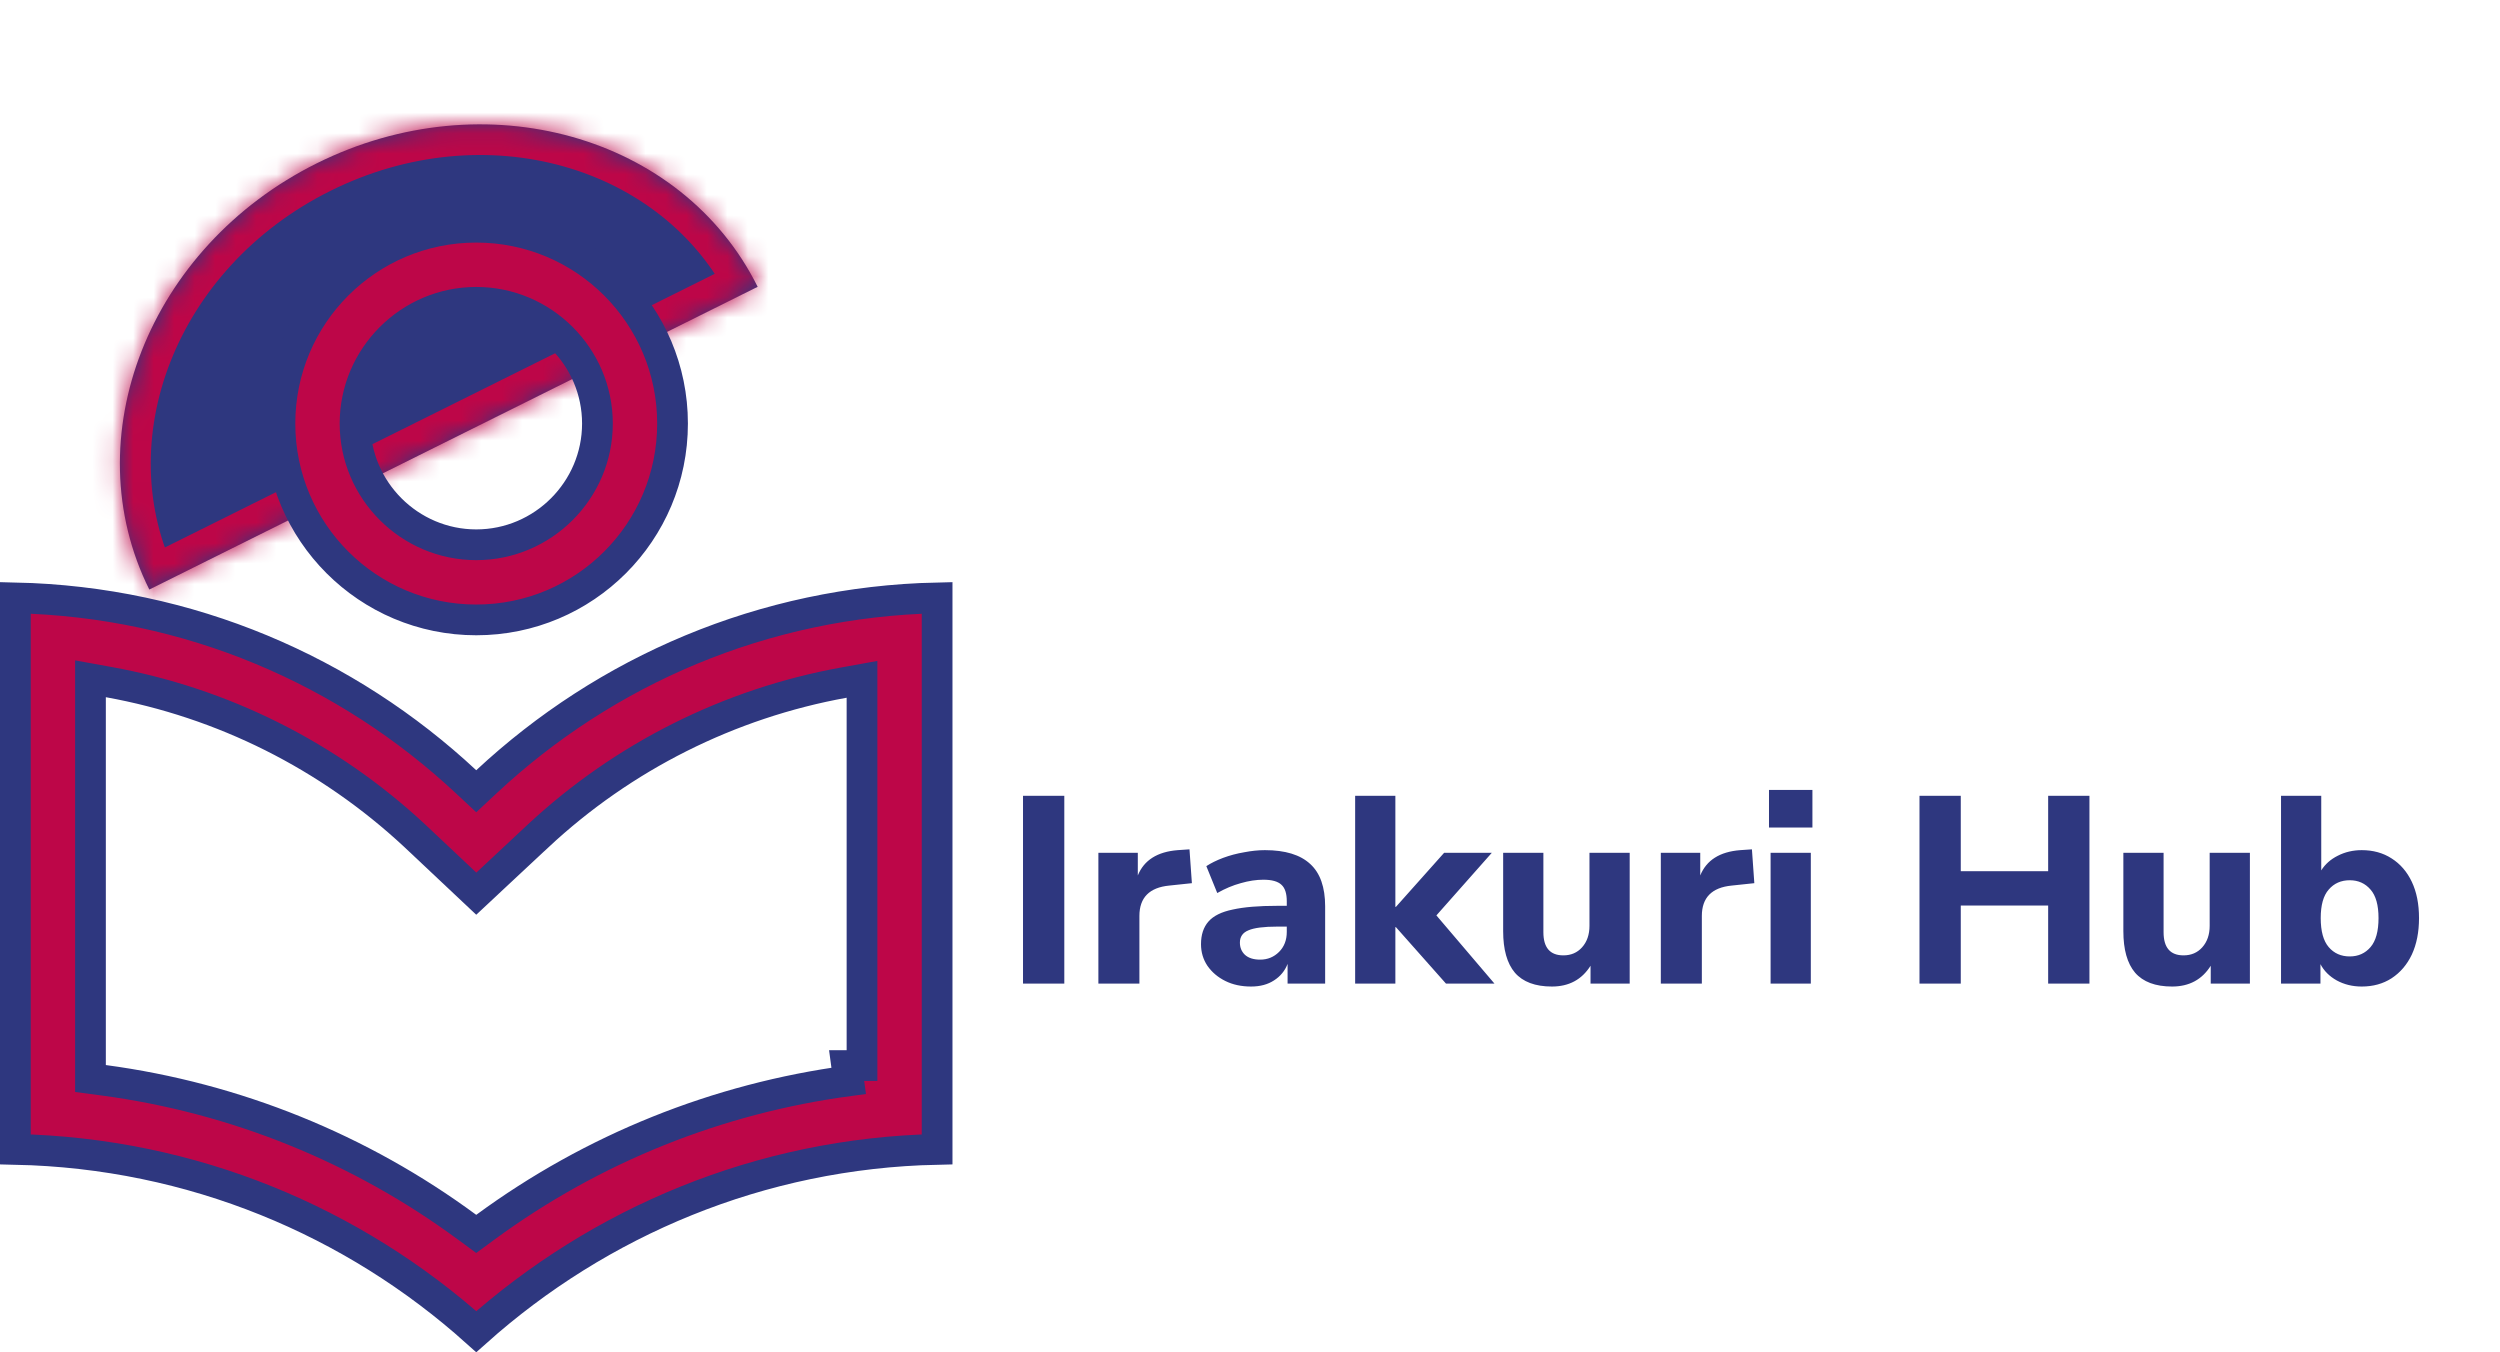 <svg width="122" height="66" viewBox="0 0 122 66" fill="none" xmlns="http://www.w3.org/2000/svg">
<path d="M49.923 48V38.835H51.938V48H49.923ZM53.601 48V41.617H55.525V42.722C55.828 41.977 56.478 41.565 57.475 41.487L58.047 41.448L58.164 43.099L57.059 43.216C56.088 43.311 55.603 43.805 55.603 44.698V48H53.601ZM61.053 48.143C60.576 48.143 60.156 48.052 59.792 47.87C59.428 47.688 59.137 47.441 58.921 47.129C58.713 46.817 58.609 46.466 58.609 46.076C58.609 45.617 58.73 45.248 58.973 44.971C59.215 44.694 59.61 44.498 60.156 44.386C60.702 44.264 61.425 44.204 62.327 44.204H62.795V43.983C62.795 43.602 62.708 43.333 62.535 43.177C62.361 43.012 62.067 42.93 61.651 42.93C61.304 42.93 60.936 42.986 60.546 43.099C60.164 43.203 59.783 43.363 59.402 43.58L58.869 42.267C59.094 42.12 59.367 41.985 59.688 41.864C60.017 41.742 60.359 41.651 60.715 41.591C61.07 41.522 61.408 41.487 61.729 41.487C62.717 41.487 63.453 41.712 63.939 42.163C64.424 42.605 64.667 43.294 64.667 44.23V48H62.834V47.038C62.704 47.376 62.483 47.645 62.171 47.844C61.867 48.043 61.495 48.143 61.053 48.143ZM61.495 46.83C61.859 46.83 62.166 46.704 62.418 46.453C62.669 46.202 62.795 45.877 62.795 45.478V45.218H62.34C61.672 45.218 61.2 45.279 60.923 45.4C60.645 45.513 60.507 45.712 60.507 45.998C60.507 46.24 60.589 46.44 60.754 46.596C60.927 46.752 61.174 46.83 61.495 46.83ZM66.131 48V38.835H68.094V44.256H68.12L70.473 41.617H72.8L70.096 44.672L72.93 48H70.564L68.12 45.244H68.094V48H66.131ZM75.733 48.143C74.918 48.143 74.316 47.917 73.926 47.467C73.545 47.016 73.354 46.34 73.354 45.439V41.617H75.317V45.491C75.317 46.245 75.642 46.622 76.292 46.622C76.665 46.622 76.968 46.492 77.202 46.232C77.445 45.963 77.566 45.612 77.566 45.179V41.617H79.529V48H77.618V47.129C77.193 47.805 76.565 48.143 75.733 48.143ZM81.048 48V41.617H82.972V42.722C83.275 41.977 83.925 41.565 84.922 41.487L85.494 41.448L85.611 43.099L84.506 43.216C83.535 43.311 83.05 43.805 83.05 44.698V48H81.048ZM86.327 40.382V38.549H88.446V40.382H86.327ZM86.405 48V41.617H88.368V48H86.405ZM93.671 48V38.835H95.686V42.514H99.95V38.835H101.965V48H99.95V44.191H95.686V48H93.671ZM105.999 48.143C105.184 48.143 104.582 47.917 104.192 47.467C103.81 47.016 103.62 46.34 103.62 45.439V41.617H105.583V45.491C105.583 46.245 105.908 46.622 106.558 46.622C106.93 46.622 107.234 46.492 107.468 46.232C107.71 45.963 107.832 45.612 107.832 45.179V41.617H109.795V48H107.884V47.129C107.459 47.805 106.831 48.143 105.999 48.143ZM115.253 48.143C114.802 48.143 114.395 48.043 114.031 47.844C113.675 47.645 113.411 47.38 113.238 47.051V48H111.314V38.835H113.277V42.475C113.467 42.172 113.736 41.933 114.083 41.76C114.438 41.578 114.828 41.487 115.253 41.487C115.807 41.487 116.293 41.621 116.709 41.89C117.133 42.158 117.463 42.54 117.697 43.034C117.931 43.528 118.048 44.117 118.048 44.802C118.048 45.486 117.931 46.08 117.697 46.583C117.463 47.077 117.133 47.462 116.709 47.74C116.293 48.008 115.807 48.143 115.253 48.143ZM114.668 46.674C115.084 46.674 115.422 46.522 115.682 46.219C115.942 45.916 116.072 45.443 116.072 44.802C116.072 44.169 115.942 43.706 115.682 43.411C115.422 43.108 115.084 42.956 114.668 42.956C114.243 42.956 113.901 43.108 113.641 43.411C113.381 43.706 113.251 44.169 113.251 44.802C113.251 45.443 113.381 45.916 113.641 46.219C113.901 46.522 114.243 46.674 114.668 46.674Z" fill="#2E377F"/>
<mask id="path-2-inside-1" fill="white">
<path fill-rule="evenodd" clip-rule="evenodd" d="M36.974 13.996C36.974 13.996 36.974 13.996 36.974 13.996C33.288 6.589 23.654 3.891 15.456 7.971C7.258 12.051 3.6 21.363 7.286 28.77C7.286 28.77 7.286 28.77 7.286 28.77L36.974 13.996Z"/>
</mask>
<path fill-rule="evenodd" clip-rule="evenodd" d="M36.974 13.996C36.974 13.996 36.974 13.996 36.974 13.996C33.288 6.589 23.654 3.891 15.456 7.971C7.258 12.051 3.6 21.363 7.286 28.77C7.286 28.77 7.286 28.77 7.286 28.77L36.974 13.996Z" fill="#2E377F"/>
<path d="M36.974 13.996L37.643 15.339L38.986 14.671L38.317 13.328L36.974 13.996ZM7.286 28.77L5.943 29.438L6.612 30.781L7.955 30.113L7.286 28.77ZM35.632 14.664C35.632 14.664 35.632 14.664 35.632 14.664C35.632 14.664 35.632 14.664 35.632 14.664C35.632 14.664 35.632 14.664 35.632 14.664C35.632 14.664 35.632 14.664 35.632 14.664C35.632 14.664 35.632 14.664 35.632 14.664C35.632 14.664 35.632 14.664 35.632 14.664C35.632 14.664 35.632 14.664 35.632 14.664C35.632 14.664 35.632 14.664 35.632 14.664C35.632 14.664 35.632 14.664 35.632 14.664C35.632 14.664 35.632 14.664 35.632 14.664C35.632 14.664 35.632 14.664 35.632 14.664C35.632 14.664 35.632 14.664 35.632 14.664C35.632 14.664 35.632 14.664 35.632 14.664C35.632 14.664 35.632 14.664 35.632 14.664C35.632 14.664 35.632 14.664 35.632 14.664C35.632 14.664 35.632 14.664 35.632 14.664C35.632 14.664 35.632 14.664 35.632 14.664C35.632 14.664 35.632 14.664 35.632 14.664C35.632 14.664 35.632 14.664 35.632 14.664C35.632 14.664 35.632 14.664 35.632 14.664C35.632 14.664 35.632 14.664 35.632 14.664C35.632 14.664 35.632 14.664 35.632 14.664C35.632 14.664 35.632 14.664 35.632 14.664C35.632 14.664 35.632 14.664 35.632 14.664C35.632 14.664 35.632 14.664 35.632 14.664C35.632 14.664 35.632 14.664 35.632 14.664C35.632 14.664 35.632 14.664 35.632 14.664C35.632 14.664 35.632 14.664 35.632 14.664C35.632 14.664 35.632 14.664 35.632 14.664C35.632 14.664 35.632 14.664 35.632 14.664C35.632 14.664 35.632 14.664 35.632 14.664C35.632 14.664 35.632 14.664 35.632 14.664C35.632 14.664 35.632 14.664 35.632 14.664C35.632 14.664 35.632 14.664 35.632 14.664C35.632 14.664 35.632 14.664 35.632 14.664C35.632 14.664 35.632 14.664 35.632 14.664C35.632 14.664 35.632 14.664 35.632 14.664C35.632 14.664 35.632 14.664 35.632 14.664C35.632 14.664 35.632 14.664 35.632 14.664C35.632 14.664 35.632 14.664 35.632 14.664C35.632 14.664 35.632 14.664 35.632 14.664C35.632 14.664 35.632 14.664 35.632 14.664C35.632 14.664 35.632 14.664 35.632 14.664C35.632 14.664 35.632 14.664 35.632 14.664C35.632 14.664 35.632 14.664 35.632 14.664C35.632 14.664 35.632 14.664 35.632 14.664C35.632 14.664 35.632 14.664 35.632 14.664C35.632 14.664 35.632 14.664 35.632 14.664C35.632 14.664 35.632 14.664 35.632 14.664C35.632 14.664 35.632 14.664 35.632 14.664C35.632 14.664 35.632 14.664 35.632 14.664C35.632 14.664 35.632 14.664 35.632 14.664C35.632 14.664 35.632 14.664 35.632 14.664C35.632 14.664 35.632 14.664 35.632 14.664C35.632 14.664 35.632 14.664 35.632 14.664C35.632 14.664 35.632 14.664 35.632 14.664C35.632 14.664 35.632 14.664 35.632 14.664C35.632 14.664 35.632 14.664 35.632 14.664C35.632 14.664 35.632 14.664 35.632 14.664C35.632 14.664 35.632 14.664 35.632 14.664C35.632 14.664 35.632 14.664 35.632 14.664C35.632 14.664 35.632 14.664 35.632 14.664C35.632 14.664 35.632 14.664 35.632 14.664C35.632 14.664 35.632 14.664 35.632 14.664C35.632 14.664 35.632 14.664 35.632 14.664C35.632 14.664 35.632 14.664 35.632 14.664C35.632 14.664 35.632 14.664 35.632 14.664C35.632 14.664 35.632 14.664 35.632 14.664C35.632 14.664 35.632 14.664 35.632 14.664C35.632 14.664 35.632 14.664 35.632 14.664C35.632 14.664 35.632 14.664 35.632 14.664C35.632 14.664 35.632 14.664 35.632 14.664C35.632 14.664 35.632 14.664 35.632 14.664C35.632 14.664 35.632 14.664 35.632 14.664C35.632 14.664 35.632 14.664 35.632 14.664C35.632 14.664 35.632 14.664 35.632 14.664C35.632 14.664 35.632 14.664 35.632 14.664C35.632 14.664 35.632 14.664 35.632 14.664C35.632 14.664 35.632 14.664 35.632 14.664C35.632 14.664 35.632 14.664 35.632 14.664C35.632 14.664 35.632 14.664 35.632 14.664C35.632 14.664 35.632 14.664 35.632 14.664C35.632 14.664 35.632 14.664 35.632 14.664C35.632 14.664 35.632 14.664 35.632 14.664C35.632 14.664 35.632 14.664 35.632 14.664C35.632 14.664 35.632 14.664 35.632 14.664C35.632 14.664 35.632 14.664 35.632 14.664C35.632 14.664 35.632 14.664 35.632 14.664C35.632 14.664 35.632 14.664 35.632 14.664C35.632 14.664 35.632 14.664 35.632 14.664C35.632 14.664 35.632 14.664 35.632 14.664C35.632 14.664 35.632 14.664 35.632 14.664C35.632 14.664 35.632 14.664 35.632 14.664C35.632 14.664 35.632 14.664 35.632 14.664C35.632 14.664 35.632 14.664 35.632 14.664C35.632 14.664 35.632 14.664 35.632 14.664C35.632 14.664 35.632 14.664 35.632 14.664C35.632 14.664 35.632 14.664 35.632 14.664C35.632 14.664 35.632 14.664 35.632 14.664C35.632 14.664 35.632 14.664 35.632 14.664C35.632 14.664 35.632 14.664 35.632 14.664C35.632 14.664 35.632 14.664 35.632 14.664C35.632 14.664 35.632 14.664 35.632 14.664C35.632 14.664 35.632 14.664 35.632 14.664C35.632 14.664 35.632 14.664 35.632 14.664C35.632 14.664 35.632 14.664 35.632 14.664C35.632 14.664 35.632 14.664 35.632 14.664C35.632 14.664 35.632 14.664 35.632 14.664C35.632 14.664 35.632 14.664 35.632 14.664C35.632 14.664 35.632 14.664 35.632 14.664C35.632 14.664 35.632 14.664 35.632 14.664C35.632 14.664 35.632 14.664 35.632 14.664C35.632 14.664 35.632 14.664 35.632 14.664C35.632 14.664 35.632 14.664 35.632 14.664C35.632 14.664 35.632 14.664 35.632 14.664C35.632 14.664 35.632 14.664 35.632 14.664C35.632 14.664 35.632 14.664 35.632 14.664C35.632 14.664 35.632 14.664 35.632 14.664C35.632 14.664 35.632 14.664 35.632 14.664C35.632 14.664 35.632 14.664 35.632 14.664C35.632 14.664 35.632 14.664 35.632 14.664C35.632 14.664 35.632 14.664 35.632 14.664C35.632 14.664 35.632 14.664 35.632 14.664C35.632 14.664 35.632 14.664 35.632 14.664C35.632 14.664 35.632 14.664 35.632 14.664C35.632 14.664 35.632 14.664 35.632 14.664C35.632 14.664 35.632 14.664 35.632 14.664C35.632 14.664 35.632 14.664 35.632 14.664C35.632 14.664 35.632 14.664 35.632 14.664C35.632 14.664 35.632 14.664 35.632 14.664C35.632 14.664 35.632 14.664 35.632 14.664C35.632 14.664 35.632 14.664 35.632 14.664C35.632 14.664 35.632 14.664 35.632 14.664C35.632 14.664 35.632 14.664 35.632 14.664C35.632 14.664 35.632 14.664 35.632 14.664C35.632 14.664 35.632 14.664 35.632 14.664C35.632 14.664 35.632 14.664 35.632 14.664C35.632 14.664 35.632 14.664 35.632 14.664C35.632 14.664 35.632 14.664 35.632 14.664C35.632 14.664 35.632 14.664 35.632 14.664C35.632 14.664 35.632 14.664 35.632 14.664C35.632 14.664 35.632 14.664 35.632 14.664C35.632 14.664 35.632 14.664 35.632 14.664C35.632 14.664 35.632 14.664 35.632 14.664C35.632 14.664 35.632 14.664 35.632 14.664C35.632 14.664 35.632 14.664 35.632 14.664C35.632 14.664 35.632 14.664 35.632 14.664C35.632 14.664 35.632 14.664 35.632 14.664C35.632 14.664 35.632 14.664 35.632 14.664C35.632 14.664 35.632 14.664 35.632 14.664C35.632 14.664 35.632 14.664 35.632 14.664C35.632 14.664 35.632 14.664 35.632 14.664C35.632 14.664 35.632 14.664 35.632 14.664C35.632 14.664 35.632 14.664 35.632 14.664C35.632 14.664 35.632 14.664 35.632 14.664C35.632 14.664 35.632 14.664 35.632 14.664C35.632 14.664 35.632 14.664 35.632 14.664C35.632 14.664 35.632 14.664 35.632 14.664C35.632 14.664 35.632 14.664 35.632 14.664C35.632 14.664 35.632 14.664 35.632 14.664C35.632 14.664 35.632 14.664 35.632 14.664C35.632 14.664 35.632 14.664 35.632 14.664C35.632 14.664 35.632 14.664 35.632 14.664C35.632 14.664 35.632 14.664 35.632 14.664C35.632 14.664 35.632 14.664 35.632 14.664C35.632 14.664 35.632 14.664 35.632 14.664C35.632 14.664 35.632 14.664 35.632 14.664C35.632 14.664 35.632 14.664 35.632 14.664C35.632 14.664 35.632 14.664 35.632 14.664C35.632 14.664 35.632 14.664 35.632 14.664C35.632 14.664 35.632 14.664 35.632 14.664C35.632 14.664 35.632 14.664 35.632 14.664C35.632 14.664 35.632 14.664 35.632 14.664C35.632 14.664 35.632 14.664 35.632 14.664C35.632 14.664 35.632 14.664 35.632 14.664C35.632 14.664 35.632 14.664 35.632 14.664C35.632 14.664 35.632 14.664 35.632 14.664C35.632 14.664 35.632 14.664 35.632 14.664C35.632 14.664 35.632 14.664 35.632 14.664C35.632 14.664 35.632 14.664 35.632 14.664C35.632 14.664 35.632 14.664 35.632 14.664C35.632 14.664 35.632 14.664 35.632 14.664C35.632 14.664 35.632 14.664 35.632 14.664C35.632 14.664 35.632 14.664 35.632 14.664C35.632 14.664 35.632 14.664 35.632 14.664C35.632 14.664 35.632 14.664 35.632 14.664C35.632 14.664 35.632 14.664 35.632 14.664C35.632 14.664 35.632 14.664 35.632 14.664C35.632 14.664 35.632 14.664 35.632 14.664C35.632 14.664 35.632 14.664 35.632 14.664C35.632 14.664 35.632 14.664 35.632 14.664C35.632 14.664 35.632 14.664 35.632 14.664C35.632 14.664 35.632 14.664 35.632 14.664C35.632 14.664 35.632 14.664 35.632 14.664C35.632 14.664 35.632 14.664 35.632 14.664C35.632 14.664 35.632 14.664 35.632 14.664C35.632 14.664 35.632 14.664 35.632 14.664C35.632 14.664 35.632 14.664 35.632 14.664C35.632 14.664 35.632 14.664 35.632 14.664C35.632 14.664 35.632 14.664 35.632 14.664C35.632 14.664 35.632 14.664 35.632 14.664C35.632 14.664 35.632 14.664 35.632 14.664C35.632 14.664 35.632 14.664 35.632 14.664C35.632 14.664 35.632 14.664 35.632 14.664C35.632 14.664 35.632 14.664 35.632 14.664C35.632 14.664 35.632 14.664 35.632 14.664C35.632 14.664 35.632 14.664 35.632 14.664C35.632 14.664 35.632 14.664 35.632 14.664C35.632 14.664 35.632 14.664 35.632 14.664C35.632 14.664 35.632 14.664 35.632 14.664C35.632 14.664 35.632 14.664 35.632 14.664C35.632 14.664 35.632 14.664 35.632 14.664C35.632 14.664 35.632 14.664 35.632 14.664C35.632 14.664 35.632 14.664 35.632 14.664C35.632 14.664 35.632 14.664 35.632 14.664C35.632 14.664 35.632 14.664 35.632 14.664C35.632 14.664 35.632 14.664 35.632 14.664C35.632 14.664 35.632 14.664 35.632 14.664C35.632 14.664 35.632 14.664 35.632 14.664C35.632 14.664 35.632 14.664 35.632 14.664C35.632 14.664 35.632 14.664 35.632 14.664C35.632 14.664 35.632 14.664 35.632 14.664C35.632 14.664 35.632 14.664 35.632 14.664C35.632 14.664 35.632 14.664 35.632 14.664C35.632 14.664 35.632 14.664 35.632 14.664C35.632 14.664 35.632 14.664 35.632 14.664C35.632 14.664 35.632 14.664 35.632 14.664C35.632 14.664 35.632 14.664 35.632 14.664C35.632 14.664 35.632 14.664 35.632 14.664C35.632 14.664 35.632 14.664 35.632 14.664C35.632 14.664 35.632 14.664 35.632 14.664C35.632 14.664 35.632 14.664 35.632 14.664C35.632 14.664 35.632 14.664 35.632 14.664C35.632 14.664 35.632 14.664 35.632 14.664C35.632 14.664 35.632 14.664 35.632 14.664C35.632 14.664 35.632 14.664 35.632 14.664C35.632 14.664 35.632 14.664 35.632 14.664C35.632 14.664 35.632 14.664 35.632 14.664C35.632 14.664 35.632 14.664 35.632 14.664C35.632 14.664 35.632 14.664 35.632 14.664C35.632 14.664 35.632 14.664 35.632 14.664C35.632 14.664 35.632 14.664 35.632 14.664C35.632 14.664 35.632 14.664 35.632 14.664C35.632 14.664 35.632 14.664 35.632 14.664C35.632 14.664 35.632 14.664 35.632 14.664C35.632 14.664 35.632 14.664 35.632 14.664C35.632 14.664 35.632 14.664 35.632 14.664C35.632 14.664 35.632 14.664 35.632 14.664C35.632 14.664 35.632 14.664 35.632 14.664C35.632 14.664 35.632 14.664 35.632 14.664C35.632 14.664 35.632 14.664 35.632 14.664C35.632 14.664 35.632 14.664 35.632 14.664C35.632 14.664 35.632 14.664 35.632 14.664C35.632 14.664 35.632 14.664 35.632 14.664C35.632 14.664 35.632 14.664 35.632 14.664C35.632 14.664 35.632 14.664 35.632 14.664C35.632 14.664 35.632 14.664 35.632 14.664C35.632 14.664 35.632 14.664 35.632 14.664C35.632 14.664 35.632 14.664 35.632 14.664C35.632 14.664 35.632 14.664 35.632 14.664C35.632 14.664 35.632 14.664 35.632 14.664C35.632 14.664 35.632 14.664 35.632 14.664C35.632 14.664 35.632 14.664 35.632 14.664C35.632 14.664 35.632 14.664 35.632 14.664C35.632 14.664 35.632 14.664 35.632 14.664C35.632 14.664 35.632 14.664 35.632 14.664C35.632 14.664 35.632 14.664 35.632 14.664C35.632 14.664 35.632 14.664 35.632 14.664C35.632 14.664 35.632 14.664 35.632 14.664C35.632 14.664 35.632 14.664 35.632 14.664C35.632 14.664 35.632 14.664 35.632 14.664C35.632 14.664 35.632 14.664 35.632 14.664C35.632 14.664 35.632 14.664 35.632 14.664C35.632 14.664 35.632 14.664 35.632 14.664C35.632 14.664 35.632 14.664 35.632 14.664C35.632 14.664 35.632 14.664 35.632 14.664C35.632 14.664 35.632 14.664 35.632 14.664C35.632 14.664 35.632 14.664 35.632 14.664C35.632 14.664 35.632 14.664 35.632 14.664C35.632 14.664 35.632 14.664 35.632 14.664C35.632 14.664 35.632 14.664 35.632 14.664C35.632 14.664 35.632 14.664 35.632 14.664C35.632 14.664 35.632 14.664 35.632 14.664C35.632 14.664 35.632 14.664 35.632 14.664C35.632 14.664 35.632 14.664 35.632 14.664C35.632 14.664 35.632 14.664 35.632 14.664C35.632 14.664 35.632 14.664 35.632 14.664C35.632 14.664 35.632 14.664 35.632 14.665C35.632 14.665 35.632 14.665 35.632 14.665C35.632 14.665 35.632 14.665 35.632 14.665C35.632 14.665 35.632 14.665 35.632 14.665C35.632 14.665 35.632 14.665 35.632 14.665C35.632 14.665 35.632 14.665 35.632 14.665C35.632 14.665 35.632 14.665 35.632 14.665C35.632 14.665 35.632 14.665 35.632 14.665C35.632 14.665 35.632 14.665 35.632 14.665C35.632 14.665 35.632 14.665 35.632 14.665C35.632 14.665 35.632 14.665 35.632 14.665C35.632 14.665 35.632 14.665 35.632 14.665C35.632 14.665 35.632 14.665 35.632 14.665C35.632 14.665 35.632 14.665 35.632 14.665C35.632 14.665 35.632 14.665 35.632 14.665C35.632 14.665 35.632 14.665 35.632 14.665C35.632 14.665 35.632 14.665 35.632 14.665C35.632 14.665 35.632 14.665 35.632 14.665C35.632 14.665 35.632 14.665 35.632 14.665C35.632 14.665 35.632 14.665 35.632 14.665C35.632 14.665 35.632 14.665 35.632 14.665C35.632 14.665 35.632 14.665 35.632 14.665C35.632 14.665 35.632 14.665 35.632 14.665C35.632 14.665 35.632 14.665 35.632 14.665C35.632 14.665 35.632 14.665 35.632 14.665C35.632 14.665 35.632 14.665 35.632 14.665C35.632 14.665 35.632 14.665 35.632 14.665C35.632 14.665 35.632 14.665 35.632 14.665C35.632 14.665 35.632 14.665 35.632 14.665C35.632 14.665 35.632 14.665 35.632 14.665C35.632 14.665 35.632 14.665 35.632 14.665C35.632 14.665 35.632 14.665 35.632 14.665C35.632 14.665 35.632 14.665 35.632 14.665C35.632 14.665 35.632 14.665 35.632 14.665C35.632 14.665 35.632 14.665 35.632 14.665C35.632 14.665 35.632 14.665 35.632 14.665C35.632 14.665 35.632 14.665 35.632 14.665C35.632 14.665 35.632 14.665 35.632 14.665C35.632 14.665 35.632 14.665 35.632 14.665C35.632 14.665 35.632 14.665 35.632 14.665C35.632 14.665 35.632 14.665 35.632 14.665C35.632 14.665 35.632 14.665 35.632 14.665C35.632 14.665 35.632 14.665 35.632 14.665C35.632 14.665 35.632 14.665 35.632 14.665C35.632 14.665 35.632 14.665 35.632 14.665C35.632 14.665 35.632 14.665 35.632 14.665C35.632 14.665 35.632 14.665 35.632 14.665C35.632 14.665 35.632 14.665 35.632 14.665C35.632 14.665 35.632 14.665 35.632 14.665C35.632 14.665 35.632 14.665 35.632 14.665C35.632 14.665 35.632 14.665 35.632 14.665C35.632 14.665 35.632 14.665 35.632 14.665C35.632 14.665 35.632 14.665 35.632 14.665C35.632 14.665 35.632 14.665 35.632 14.665C35.632 14.665 35.632 14.665 35.632 14.665C35.632 14.665 35.632 14.665 35.632 14.665C35.632 14.665 35.632 14.665 35.632 14.665C35.632 14.665 35.632 14.665 35.632 14.665C35.632 14.665 35.632 14.665 35.632 14.665C35.632 14.665 35.632 14.665 35.632 14.665C35.632 14.665 35.632 14.665 35.632 14.665C35.632 14.665 35.632 14.665 35.632 14.665C35.632 14.665 35.632 14.665 35.632 14.665C35.632 14.665 35.632 14.665 35.632 14.665C35.632 14.665 35.632 14.665 35.632 14.665C35.632 14.665 35.632 14.665 35.632 14.665C35.632 14.665 35.632 14.665 35.632 14.665C35.632 14.665 35.632 14.665 35.632 14.665C35.632 14.665 35.632 14.665 35.632 14.665C35.632 14.665 35.632 14.665 35.632 14.665C35.632 14.665 35.632 14.665 35.632 14.665C35.632 14.665 35.632 14.665 35.632 14.665C35.632 14.665 35.632 14.665 35.632 14.665C35.632 14.665 35.632 14.665 35.632 14.665C35.632 14.665 35.632 14.665 35.632 14.665C35.632 14.665 35.632 14.665 35.632 14.665C35.632 14.665 35.632 14.665 35.632 14.665C35.632 14.665 35.632 14.665 35.632 14.665C35.632 14.665 35.632 14.665 35.632 14.665C35.632 14.665 35.632 14.665 35.632 14.665C35.632 14.665 35.632 14.665 35.632 14.665C35.632 14.665 35.632 14.665 35.632 14.665C35.632 14.665 35.632 14.665 35.632 14.665C35.632 14.665 35.632 14.665 35.632 14.665C35.632 14.665 35.632 14.665 35.632 14.665C35.632 14.665 35.632 14.665 35.632 14.665C35.632 14.665 35.632 14.665 35.632 14.665C35.632 14.665 35.632 14.665 35.632 14.665C35.632 14.665 35.632 14.665 35.632 14.665C35.632 14.665 35.632 14.665 35.632 14.665C35.632 14.665 35.632 14.665 35.632 14.665C35.632 14.665 35.632 14.665 35.632 14.665C35.632 14.665 35.632 14.665 35.632 14.665C35.632 14.665 35.632 14.665 35.632 14.665C35.632 14.665 35.632 14.665 35.632 14.665C35.632 14.665 35.632 14.665 35.632 14.665C35.632 14.665 35.632 14.665 35.632 14.665C35.632 14.665 35.632 14.665 35.632 14.665C35.632 14.665 35.632 14.665 35.632 14.665C35.632 14.665 35.632 14.665 35.632 14.665C35.632 14.665 35.632 14.665 35.632 14.665C35.632 14.665 35.632 14.665 35.632 14.665C35.632 14.665 35.632 14.665 35.632 14.665C35.632 14.665 35.632 14.665 35.632 14.665C35.632 14.665 35.632 14.665 35.632 14.665C35.632 14.665 35.632 14.665 35.632 14.665C35.632 14.665 35.632 14.665 35.632 14.665C35.632 14.665 35.632 14.665 35.632 14.665C35.632 14.665 35.632 14.665 35.632 14.665C35.632 14.665 35.632 14.665 35.632 14.665C35.632 14.665 35.632 14.665 35.632 14.665C35.632 14.665 35.632 14.665 35.632 14.665C35.632 14.665 35.632 14.665 35.632 14.665C35.632 14.665 35.632 14.665 35.632 14.665C35.632 14.665 35.632 14.665 35.632 14.665C35.632 14.665 35.632 14.665 35.632 14.665C35.632 14.665 35.632 14.665 35.632 14.665C35.632 14.665 35.632 14.665 35.632 14.665C35.632 14.665 35.632 14.665 35.632 14.665C35.632 14.665 35.632 14.665 35.632 14.665C35.632 14.665 35.632 14.665 35.632 14.665C35.632 14.665 35.632 14.665 35.632 14.665C35.632 14.665 35.632 14.665 35.632 14.665C35.632 14.665 35.632 14.665 35.632 14.665C35.632 14.665 35.632 14.665 35.632 14.665C35.632 14.665 35.632 14.665 35.632 14.665C35.632 14.665 35.632 14.665 35.632 14.665C35.632 14.665 35.632 14.665 35.632 14.665C35.632 14.665 35.632 14.665 35.632 14.665C35.632 14.665 35.632 14.665 35.632 14.665C35.632 14.665 35.632 14.665 35.632 14.665C35.632 14.665 35.632 14.665 35.632 14.665C35.632 14.665 35.632 14.665 35.632 14.665C35.632 14.665 35.632 14.665 35.632 14.665C35.632 14.665 35.632 14.665 35.632 14.665C35.632 14.665 35.632 14.665 35.632 14.665C35.632 14.665 35.632 14.665 35.632 14.665C35.632 14.665 35.632 14.665 35.632 14.665C35.632 14.665 35.632 14.665 35.632 14.665C35.632 14.665 35.632 14.665 35.632 14.665C35.632 14.665 35.632 14.665 35.632 14.665C35.632 14.665 35.632 14.665 35.632 14.665C35.632 14.665 35.632 14.665 35.632 14.665C35.632 14.665 35.632 14.665 35.632 14.665C35.632 14.665 35.632 14.665 35.632 14.665C35.632 14.665 35.632 14.665 35.632 14.665C35.632 14.665 35.632 14.665 35.632 14.665C35.632 14.665 35.632 14.665 35.632 14.665C35.632 14.665 35.632 14.665 35.632 14.665C35.632 14.665 35.632 14.665 35.632 14.665C35.632 14.665 35.632 14.665 35.632 14.665C35.632 14.665 35.632 14.665 35.632 14.665C35.632 14.665 35.632 14.665 35.632 14.665C35.632 14.665 35.632 14.665 35.632 14.665C35.632 14.665 35.632 14.665 35.632 14.665C35.632 14.665 35.632 14.665 35.632 14.665C35.632 14.665 35.632 14.665 35.632 14.665C35.632 14.665 35.632 14.665 35.632 14.665C35.632 14.665 35.632 14.665 35.632 14.665C35.632 14.665 35.632 14.665 35.632 14.665C35.632 14.665 35.632 14.665 35.632 14.665C35.632 14.665 35.632 14.665 35.632 14.665C35.632 14.665 35.632 14.665 35.632 14.665C35.632 14.665 35.632 14.665 35.632 14.665C35.632 14.665 35.632 14.665 35.632 14.665C35.632 14.665 35.632 14.665 35.632 14.665C35.632 14.665 35.632 14.665 35.632 14.665C35.632 14.665 35.632 14.665 35.632 14.665C35.632 14.665 35.632 14.665 35.632 14.665C35.632 14.665 35.632 14.665 35.632 14.665C35.632 14.665 35.632 14.665 35.632 14.665C35.632 14.665 35.632 14.665 35.632 14.665C35.632 14.665 35.632 14.665 35.632 14.665C35.632 14.665 35.632 14.665 35.632 14.665C35.632 14.665 35.632 14.665 35.632 14.665C35.632 14.665 35.632 14.665 35.632 14.665C35.632 14.665 35.632 14.665 35.632 14.665C35.632 14.665 35.632 14.665 35.632 14.665C35.632 14.665 35.632 14.665 35.632 14.665C35.632 14.665 35.632 14.665 35.632 14.665C35.632 14.665 35.632 14.665 35.632 14.665C35.632 14.665 35.632 14.665 35.632 14.665C35.632 14.665 35.632 14.665 35.632 14.665C35.632 14.665 35.632 14.665 35.632 14.665C35.632 14.665 35.632 14.665 35.632 14.665C35.632 14.665 35.632 14.665 35.632 14.665C35.632 14.665 35.632 14.665 35.632 14.665C35.632 14.665 35.632 14.665 35.632 14.665C35.632 14.665 35.632 14.665 35.632 14.665C35.632 14.665 35.632 14.665 35.632 14.665C35.632 14.665 35.632 14.665 35.632 14.665C35.632 14.665 35.632 14.665 35.632 14.665C35.632 14.665 35.632 14.665 35.632 14.665C35.632 14.665 35.632 14.665 35.632 14.665C35.632 14.665 35.632 14.665 35.632 14.665C35.632 14.665 35.632 14.665 35.632 14.665C35.632 14.665 35.632 14.665 35.632 14.665C35.632 14.665 35.632 14.665 35.632 14.665C35.632 14.665 35.632 14.665 35.632 14.665C35.632 14.665 35.632 14.665 35.632 14.665C35.632 14.665 35.632 14.665 35.632 14.665C35.632 14.665 35.632 14.665 35.632 14.665C35.632 14.665 35.632 14.665 35.632 14.665C35.632 14.665 35.632 14.665 35.632 14.665C35.632 14.665 35.632 14.665 35.632 14.665C35.632 14.665 35.632 14.665 35.632 14.665C35.632 14.665 35.632 14.665 35.632 14.665C35.632 14.665 35.632 14.665 35.632 14.665C35.632 14.665 35.632 14.665 35.632 14.665C35.632 14.665 35.632 14.665 35.632 14.665C35.632 14.665 35.632 14.665 35.632 14.665C35.632 14.665 35.632 14.665 35.632 14.665C35.632 14.665 35.632 14.665 35.632 14.665C35.632 14.665 35.632 14.665 35.632 14.665C35.632 14.665 35.632 14.665 35.632 14.665C35.632 14.665 35.632 14.665 35.632 14.665C35.632 14.665 35.632 14.665 35.632 14.665C35.632 14.665 35.632 14.665 35.632 14.665C35.632 14.665 35.632 14.665 35.632 14.665C35.632 14.665 35.632 14.665 35.632 14.665C35.632 14.665 35.632 14.665 35.632 14.665C35.632 14.665 35.632 14.665 35.632 14.665C35.632 14.665 35.632 14.665 35.632 14.665C35.632 14.665 35.632 14.665 35.632 14.665C35.632 14.665 35.632 14.665 35.632 14.665L38.317 13.328C38.317 13.328 38.317 13.328 38.317 13.328C38.317 13.328 38.317 13.328 38.317 13.328C38.317 13.328 38.317 13.328 38.317 13.328C38.317 13.328 38.317 13.328 38.317 13.328C38.317 13.328 38.317 13.328 38.317 13.328C38.317 13.328 38.317 13.328 38.317 13.328C38.317 13.328 38.317 13.328 38.317 13.328C38.317 13.328 38.317 13.328 38.317 13.328C38.317 13.328 38.317 13.328 38.317 13.328C38.317 13.328 38.317 13.328 38.317 13.328C38.317 13.328 38.317 13.328 38.317 13.328C38.317 13.328 38.317 13.328 38.317 13.328C38.317 13.328 38.317 13.328 38.317 13.328C38.317 13.328 38.317 13.328 38.317 13.328C38.317 13.328 38.317 13.328 38.317 13.328C38.317 13.328 38.317 13.328 38.317 13.328C38.317 13.328 38.317 13.328 38.317 13.328C38.317 13.328 38.317 13.328 38.317 13.328C38.317 13.328 38.317 13.328 38.317 13.328C38.317 13.328 38.317 13.328 38.317 13.328C38.317 13.328 38.317 13.328 38.317 13.328C38.317 13.328 38.317 13.328 38.317 13.328C38.317 13.328 38.317 13.328 38.317 13.328C38.317 13.328 38.317 13.328 38.317 13.328C38.317 13.328 38.317 13.328 38.317 13.328C38.317 13.328 38.317 13.328 38.317 13.328C38.317 13.328 38.317 13.328 38.317 13.328C38.317 13.328 38.317 13.328 38.317 13.328C38.317 13.328 38.317 13.328 38.317 13.328C38.317 13.328 38.317 13.328 38.317 13.328C38.317 13.328 38.317 13.328 38.317 13.328C38.317 13.328 38.317 13.328 38.317 13.328C38.317 13.328 38.317 13.328 38.317 13.328C38.317 13.328 38.317 13.328 38.317 13.328C38.317 13.328 38.317 13.328 38.317 13.328C38.317 13.328 38.317 13.328 38.317 13.328C38.317 13.328 38.317 13.328 38.317 13.328C38.317 13.328 38.317 13.328 38.317 13.328C38.317 13.328 38.317 13.328 38.317 13.328C38.317 13.328 38.317 13.328 38.317 13.328C38.317 13.328 38.317 13.328 38.317 13.328C38.317 13.328 38.317 13.328 38.317 13.328C38.317 13.328 38.317 13.328 38.317 13.328C38.317 13.328 38.317 13.328 38.317 13.328C38.317 13.328 38.317 13.328 38.317 13.328C38.317 13.328 38.317 13.328 38.317 13.328C38.317 13.328 38.317 13.328 38.317 13.328C38.317 13.328 38.317 13.328 38.317 13.328C38.317 13.328 38.317 13.328 38.317 13.328C38.317 13.328 38.317 13.328 38.317 13.328C38.317 13.328 38.317 13.328 38.317 13.328C38.317 13.328 38.317 13.328 38.317 13.328C38.317 13.328 38.317 13.328 38.317 13.328C38.317 13.328 38.317 13.328 38.317 13.328C38.317 13.328 38.317 13.328 38.317 13.328C38.317 13.328 38.317 13.328 38.317 13.328C38.317 13.328 38.317 13.328 38.317 13.328C38.317 13.328 38.317 13.328 38.317 13.328C38.317 13.328 38.317 13.328 38.317 13.328C38.317 13.328 38.317 13.328 38.317 13.328C38.317 13.328 38.317 13.328 38.317 13.328C38.317 13.328 38.317 13.328 38.317 13.328C38.317 13.328 38.317 13.328 38.317 13.328C38.317 13.328 38.317 13.328 38.317 13.328C38.317 13.328 38.317 13.328 38.317 13.328C38.317 13.328 38.317 13.328 38.317 13.328C38.317 13.328 38.317 13.328 38.317 13.328C38.317 13.328 38.317 13.328 38.317 13.328C38.317 13.328 38.317 13.328 38.317 13.328C38.317 13.328 38.317 13.328 38.317 13.328C38.317 13.328 38.317 13.328 38.317 13.328C38.317 13.328 38.317 13.328 38.317 13.328C38.317 13.328 38.317 13.328 38.317 13.328C38.317 13.328 38.317 13.328 38.317 13.328C38.317 13.328 38.317 13.328 38.317 13.328C38.317 13.328 38.317 13.328 38.317 13.328C38.317 13.328 38.317 13.328 38.317 13.328C38.317 13.328 38.317 13.328 38.317 13.328C38.317 13.328 38.317 13.328 38.317 13.328C38.317 13.328 38.317 13.328 38.317 13.328C38.317 13.328 38.317 13.328 38.317 13.328C38.317 13.328 38.317 13.328 38.317 13.328C38.317 13.328 38.317 13.328 38.317 13.328C38.317 13.328 38.317 13.328 38.317 13.328C38.317 13.328 38.317 13.328 38.317 13.328C38.317 13.328 38.317 13.328 38.317 13.328C38.317 13.328 38.317 13.328 38.317 13.328C38.317 13.328 38.317 13.328 38.317 13.328C38.317 13.328 38.317 13.328 38.317 13.328C38.317 13.328 38.317 13.328 38.317 13.328C38.317 13.328 38.317 13.328 38.317 13.328C38.317 13.328 38.317 13.328 38.317 13.328C38.317 13.328 38.317 13.328 38.317 13.328C38.317 13.328 38.317 13.328 38.317 13.328C38.317 13.328 38.317 13.328 38.317 13.328C38.317 13.328 38.317 13.328 38.317 13.328C38.317 13.328 38.317 13.328 38.317 13.328C38.317 13.328 38.317 13.328 38.317 13.328C38.317 13.328 38.317 13.328 38.317 13.328C38.317 13.328 38.317 13.328 38.317 13.328C38.317 13.328 38.317 13.328 38.317 13.328C38.317 13.328 38.317 13.328 38.317 13.328C38.317 13.328 38.317 13.328 38.317 13.328C38.317 13.328 38.317 13.328 38.317 13.328C38.317 13.328 38.317 13.328 38.317 13.328C38.317 13.328 38.317 13.328 38.317 13.328C38.317 13.328 38.317 13.328 38.317 13.328C38.317 13.328 38.317 13.328 38.317 13.328C38.317 13.328 38.317 13.328 38.317 13.328C38.317 13.328 38.317 13.328 38.317 13.328C38.317 13.328 38.317 13.328 38.317 13.328C38.317 13.328 38.317 13.328 38.317 13.328C38.317 13.328 38.317 13.328 38.317 13.328C38.317 13.328 38.317 13.328 38.317 13.328C38.317 13.328 38.317 13.328 38.317 13.328C38.317 13.328 38.317 13.328 38.317 13.328C38.317 13.328 38.317 13.328 38.317 13.328C38.317 13.328 38.317 13.328 38.317 13.328C38.317 13.328 38.317 13.328 38.317 13.328C38.317 13.328 38.317 13.328 38.317 13.328C38.317 13.328 38.317 13.328 38.317 13.328C38.317 13.328 38.317 13.328 38.317 13.328C38.317 13.328 38.317 13.328 38.317 13.328C38.317 13.328 38.317 13.328 38.317 13.328C38.317 13.328 38.317 13.328 38.317 13.328C38.317 13.328 38.317 13.328 38.317 13.328C38.317 13.328 38.317 13.328 38.317 13.328C38.317 13.328 38.317 13.328 38.317 13.328C38.317 13.328 38.317 13.328 38.317 13.328C38.317 13.328 38.317 13.328 38.317 13.328C38.317 13.328 38.317 13.328 38.317 13.328C38.317 13.328 38.317 13.328 38.317 13.328C38.317 13.328 38.317 13.328 38.317 13.328C38.317 13.328 38.317 13.328 38.317 13.328C38.317 13.328 38.317 13.328 38.317 13.328C38.317 13.328 38.317 13.328 38.317 13.328C38.317 13.328 38.317 13.328 38.317 13.328C38.317 13.328 38.317 13.328 38.317 13.328C38.317 13.328 38.317 13.328 38.317 13.328C38.317 13.328 38.317 13.328 38.317 13.328C38.317 13.328 38.317 13.328 38.317 13.328C38.317 13.328 38.317 13.328 38.317 13.328C38.317 13.328 38.317 13.328 38.317 13.328C38.317 13.328 38.317 13.328 38.317 13.328C38.317 13.328 38.317 13.328 38.317 13.328C38.317 13.328 38.317 13.328 38.317 13.328C38.317 13.328 38.317 13.328 38.317 13.328C38.317 13.328 38.317 13.328 38.317 13.328C38.317 13.328 38.317 13.328 38.317 13.328C38.317 13.328 38.317 13.328 38.317 13.328C38.317 13.328 38.317 13.328 38.317 13.328C38.317 13.328 38.317 13.328 38.317 13.328C38.317 13.328 38.317 13.328 38.317 13.328C38.317 13.328 38.317 13.328 38.317 13.328C38.317 13.328 38.317 13.328 38.317 13.328C38.317 13.328 38.317 13.328 38.317 13.328C38.317 13.328 38.317 13.328 38.317 13.328C38.317 13.328 38.317 13.328 38.317 13.328C38.317 13.328 38.317 13.328 38.317 13.328C38.317 13.328 38.317 13.328 38.317 13.328C38.317 13.328 38.317 13.328 38.317 13.328C38.317 13.328 38.317 13.328 38.317 13.328C38.317 13.328 38.317 13.328 38.317 13.328C38.317 13.328 38.317 13.328 38.317 13.328C38.317 13.328 38.317 13.328 38.317 13.328C38.317 13.328 38.317 13.328 38.317 13.328C38.317 13.328 38.317 13.328 38.317 13.328C38.317 13.328 38.317 13.328 38.317 13.328C38.317 13.328 38.317 13.328 38.317 13.328C38.317 13.328 38.317 13.328 38.317 13.328C38.317 13.328 38.317 13.328 38.317 13.328C38.317 13.328 38.317 13.328 38.317 13.328C38.317 13.328 38.317 13.328 38.317 13.328C38.317 13.328 38.317 13.328 38.317 13.328C38.317 13.328 38.317 13.328 38.317 13.328C38.317 13.328 38.317 13.328 38.317 13.328C38.317 13.328 38.317 13.328 38.317 13.328C38.317 13.328 38.317 13.328 38.317 13.328C38.317 13.328 38.317 13.328 38.317 13.328C38.317 13.328 38.317 13.328 38.317 13.328C38.317 13.328 38.317 13.328 38.317 13.328C38.317 13.328 38.317 13.328 38.317 13.328C38.317 13.328 38.317 13.328 38.317 13.328C38.317 13.328 38.317 13.328 38.317 13.328C38.317 13.328 38.317 13.328 38.317 13.328C38.317 13.328 38.317 13.328 38.317 13.328C38.317 13.328 38.317 13.328 38.317 13.328C38.317 13.328 38.317 13.328 38.317 13.328C38.317 13.328 38.317 13.328 38.317 13.328C38.317 13.328 38.317 13.328 38.317 13.328C38.317 13.328 38.317 13.328 38.317 13.328C38.317 13.328 38.317 13.328 38.317 13.328C38.317 13.328 38.317 13.328 38.317 13.328C38.317 13.328 38.317 13.328 38.317 13.328C38.317 13.328 38.317 13.328 38.317 13.328C38.317 13.328 38.317 13.328 38.317 13.328C38.317 13.328 38.317 13.328 38.317 13.328C38.317 13.328 38.317 13.328 38.317 13.328C38.317 13.328 38.317 13.328 38.317 13.328C38.317 13.328 38.317 13.328 38.317 13.328C38.317 13.328 38.317 13.328 38.317 13.328C38.317 13.328 38.317 13.328 38.317 13.328C38.317 13.328 38.317 13.328 38.317 13.328C38.317 13.328 38.317 13.328 38.317 13.328C38.317 13.328 38.317 13.328 38.317 13.328C38.317 13.328 38.317 13.328 38.317 13.328C38.317 13.328 38.317 13.328 38.317 13.328C38.317 13.328 38.317 13.328 38.317 13.328C38.317 13.328 38.317 13.328 38.317 13.328C38.317 13.328 38.317 13.328 38.317 13.328C38.317 13.328 38.317 13.328 38.317 13.328C38.317 13.328 38.317 13.328 38.317 13.328C38.317 13.328 38.317 13.328 38.317 13.328C38.317 13.328 38.317 13.328 38.317 13.328C38.317 13.328 38.317 13.328 38.317 13.328C38.317 13.328 38.317 13.328 38.317 13.328C38.317 13.328 38.317 13.328 38.317 13.328C38.317 13.328 38.317 13.328 38.317 13.328C38.317 13.328 38.317 13.328 38.317 13.328C38.317 13.328 38.317 13.328 38.317 13.328C38.317 13.328 38.317 13.328 38.317 13.328C38.317 13.328 38.317 13.328 38.317 13.328C38.317 13.328 38.317 13.328 38.317 13.328C38.317 13.328 38.317 13.328 38.317 13.328C38.317 13.328 38.317 13.328 38.317 13.328C38.317 13.328 38.317 13.328 38.317 13.328C38.317 13.328 38.317 13.328 38.317 13.328C38.317 13.328 38.317 13.328 38.317 13.328C38.317 13.328 38.317 13.328 38.317 13.328C38.317 13.328 38.317 13.328 38.317 13.328C38.317 13.328 38.317 13.328 38.317 13.328C38.317 13.328 38.317 13.328 38.317 13.328C38.317 13.328 38.317 13.328 38.317 13.328C38.317 13.328 38.317 13.328 38.317 13.328C38.317 13.328 38.317 13.328 38.317 13.328C38.317 13.328 38.317 13.328 38.317 13.328C38.317 13.328 38.317 13.328 38.317 13.328C38.317 13.328 38.317 13.328 38.317 13.328C38.317 13.328 38.317 13.328 38.317 13.328C38.317 13.328 38.317 13.328 38.317 13.328C38.317 13.328 38.317 13.328 38.317 13.328C38.317 13.328 38.317 13.328 38.317 13.328C38.317 13.328 38.317 13.328 38.317 13.328C38.317 13.328 38.317 13.328 38.317 13.328C38.317 13.328 38.317 13.328 38.317 13.328C38.317 13.328 38.317 13.328 38.317 13.328C38.317 13.328 38.317 13.328 38.317 13.328C38.317 13.328 38.317 13.328 38.317 13.328C38.317 13.328 38.317 13.328 38.317 13.328C38.317 13.328 38.317 13.328 38.317 13.328C38.317 13.328 38.317 13.328 38.317 13.328C38.317 13.328 38.317 13.328 38.317 13.328C38.317 13.328 38.317 13.328 38.317 13.328C38.317 13.328 38.317 13.328 38.317 13.328C38.317 13.328 38.317 13.328 38.317 13.328C38.317 13.328 38.317 13.328 38.317 13.328C38.317 13.328 38.317 13.328 38.317 13.328C38.317 13.328 38.317 13.328 38.317 13.328C38.317 13.328 38.317 13.328 38.317 13.328C38.317 13.328 38.317 13.328 38.317 13.328C38.317 13.328 38.317 13.328 38.317 13.328C38.317 13.328 38.317 13.328 38.317 13.328C38.317 13.328 38.317 13.328 38.317 13.328C38.317 13.328 38.317 13.328 38.317 13.328C38.317 13.328 38.317 13.328 38.317 13.328C38.317 13.328 38.317 13.328 38.317 13.328C38.317 13.328 38.317 13.328 38.317 13.328C38.317 13.328 38.317 13.328 38.317 13.328C38.317 13.328 38.317 13.328 38.317 13.328C38.317 13.328 38.317 13.328 38.317 13.328C38.317 13.328 38.317 13.328 38.317 13.328C38.317 13.328 38.317 13.328 38.317 13.328C38.317 13.328 38.317 13.328 38.317 13.328C38.317 13.328 38.317 13.328 38.317 13.328C38.317 13.328 38.317 13.328 38.317 13.328C38.317 13.328 38.317 13.328 38.317 13.328C38.317 13.328 38.317 13.328 38.317 13.328C38.317 13.328 38.317 13.328 38.317 13.328C38.317 13.328 38.317 13.328 38.317 13.328C38.317 13.328 38.317 13.328 38.317 13.328C38.317 13.328 38.317 13.328 38.317 13.328C38.317 13.328 38.317 13.328 38.317 13.328C38.317 13.328 38.317 13.328 38.317 13.328C38.317 13.328 38.317 13.328 38.317 13.328C38.317 13.328 38.317 13.328 38.317 13.328C38.317 13.328 38.317 13.328 38.317 13.328C38.317 13.328 38.317 13.328 38.317 13.328C38.317 13.328 38.317 13.328 38.317 13.328C38.317 13.328 38.317 13.328 38.317 13.328C38.317 13.328 38.317 13.328 38.317 13.328C38.317 13.328 38.317 13.328 38.317 13.328C38.317 13.328 38.317 13.328 38.317 13.328C38.317 13.328 38.317 13.328 38.317 13.328C38.317 13.328 38.317 13.328 38.317 13.328C38.317 13.328 38.317 13.328 38.317 13.328C38.317 13.328 38.317 13.328 38.317 13.328C38.317 13.328 38.317 13.328 38.317 13.328C38.317 13.328 38.317 13.328 38.317 13.328C38.317 13.328 38.317 13.328 38.317 13.328C38.317 13.328 38.317 13.328 38.317 13.328C38.317 13.328 38.317 13.328 38.317 13.328C38.317 13.328 38.317 13.328 38.317 13.328C38.317 13.328 38.317 13.328 38.317 13.328C38.317 13.328 38.317 13.328 38.317 13.328C38.317 13.328 38.317 13.328 38.317 13.328C38.317 13.328 38.317 13.328 38.317 13.328C38.317 13.328 38.317 13.328 38.317 13.328C38.317 13.328 38.317 13.328 38.317 13.328C38.317 13.328 38.317 13.328 38.317 13.328C38.317 13.328 38.317 13.328 38.317 13.328C38.317 13.328 38.317 13.328 38.317 13.328C38.317 13.328 38.317 13.328 38.317 13.328C38.317 13.328 38.317 13.328 38.317 13.328C38.317 13.328 38.317 13.328 38.317 13.328C38.317 13.328 38.317 13.328 38.317 13.328C38.317 13.328 38.317 13.328 38.317 13.328C38.317 13.328 38.317 13.328 38.317 13.328C38.317 13.328 38.317 13.328 38.317 13.328C38.317 13.328 38.317 13.328 38.317 13.328C38.317 13.328 38.317 13.328 38.317 13.328C38.317 13.328 38.317 13.328 38.317 13.328C38.317 13.328 38.317 13.328 38.317 13.328C38.317 13.328 38.317 13.328 38.317 13.328C38.317 13.328 38.317 13.328 38.317 13.328C38.317 13.328 38.317 13.328 38.317 13.328C38.317 13.328 38.317 13.328 38.317 13.328C38.317 13.328 38.317 13.328 38.317 13.328C38.317 13.328 38.317 13.328 38.317 13.328C38.317 13.328 38.317 13.328 38.317 13.328C38.317 13.328 38.317 13.328 38.317 13.328C38.317 13.328 38.317 13.328 38.317 13.328C38.317 13.328 38.317 13.328 38.317 13.328C38.317 13.328 38.317 13.328 38.317 13.328C38.317 13.328 38.317 13.328 38.317 13.328C38.317 13.328 38.317 13.328 38.317 13.328C38.317 13.328 38.317 13.328 38.317 13.328C38.317 13.328 38.317 13.328 38.317 13.328C38.317 13.328 38.317 13.328 38.317 13.328C38.317 13.328 38.317 13.328 38.317 13.328C38.317 13.328 38.317 13.328 38.317 13.328C38.317 13.328 38.317 13.328 38.317 13.328C38.317 13.328 38.317 13.328 38.317 13.328C38.317 13.328 38.317 13.328 38.317 13.328C38.317 13.328 38.317 13.328 38.317 13.328C38.317 13.328 38.317 13.328 38.317 13.328C38.317 13.328 38.317 13.328 38.317 13.328C38.317 13.328 38.317 13.328 38.317 13.328C38.317 13.328 38.317 13.328 38.317 13.328C38.317 13.328 38.317 13.328 38.317 13.328C38.317 13.328 38.317 13.328 38.317 13.328C38.317 13.328 38.317 13.328 38.317 13.328C38.317 13.328 38.317 13.328 38.317 13.328C38.317 13.328 38.317 13.328 38.317 13.328C38.317 13.328 38.317 13.328 38.317 13.328C38.317 13.328 38.317 13.328 38.317 13.328C38.317 13.328 38.317 13.328 38.317 13.328C38.317 13.328 38.317 13.328 38.317 13.328C38.317 13.328 38.317 13.328 38.317 13.328C38.317 13.328 38.317 13.328 38.317 13.328C38.317 13.328 38.317 13.328 38.317 13.328C38.317 13.328 38.317 13.328 38.317 13.328C38.317 13.328 38.317 13.328 38.317 13.328C38.317 13.328 38.317 13.328 38.317 13.328C38.317 13.328 38.317 13.328 38.317 13.328C38.317 13.328 38.317 13.328 38.317 13.328C38.317 13.328 38.317 13.328 38.317 13.328C38.317 13.328 38.317 13.328 38.317 13.328C38.317 13.328 38.317 13.328 38.317 13.328C38.317 13.328 38.317 13.328 38.317 13.328C38.317 13.328 38.317 13.328 38.317 13.328C38.317 13.328 38.317 13.328 38.317 13.328C38.317 13.328 38.317 13.328 38.317 13.328C38.317 13.328 38.317 13.328 38.317 13.328C38.317 13.328 38.317 13.328 38.317 13.328C38.317 13.328 38.317 13.328 38.317 13.328C38.317 13.328 38.317 13.328 38.317 13.328C38.317 13.328 38.317 13.328 38.317 13.328C38.317 13.328 38.317 13.328 38.317 13.328C38.317 13.328 38.317 13.328 38.317 13.328C38.317 13.328 38.317 13.328 38.317 13.328C38.317 13.328 38.317 13.328 38.317 13.328C38.317 13.328 38.317 13.328 38.317 13.328C38.317 13.328 38.317 13.328 38.317 13.328C38.317 13.328 38.317 13.328 38.317 13.328C38.317 13.328 38.317 13.328 38.317 13.328C38.317 13.328 38.317 13.328 38.317 13.328C38.317 13.328 38.317 13.328 38.317 13.328C38.317 13.328 38.317 13.328 38.317 13.328C38.317 13.328 38.317 13.328 38.317 13.328C38.317 13.328 38.317 13.328 38.317 13.328C38.317 13.328 38.317 13.328 38.317 13.328C38.317 13.328 38.317 13.328 38.317 13.328C38.317 13.328 38.317 13.328 38.317 13.328C38.317 13.328 38.317 13.328 38.317 13.328C38.317 13.328 38.317 13.328 38.317 13.328C38.317 13.328 38.317 13.328 38.317 13.328C38.317 13.328 38.317 13.328 38.317 13.328C38.317 13.328 38.317 13.328 38.317 13.328C38.317 13.328 38.317 13.328 38.317 13.328C38.317 13.328 38.317 13.328 38.317 13.328C38.317 13.328 38.317 13.328 38.317 13.328C38.317 13.328 38.317 13.328 38.317 13.328C38.317 13.328 38.317 13.328 38.317 13.328C38.317 13.328 38.317 13.328 38.317 13.328C38.317 13.328 38.317 13.328 38.317 13.328C38.317 13.328 38.317 13.328 38.317 13.328C38.317 13.328 38.317 13.328 38.317 13.328C38.317 13.328 38.317 13.328 38.317 13.328C38.317 13.328 38.317 13.328 38.317 13.328C38.317 13.328 38.317 13.328 38.317 13.328C38.317 13.328 38.317 13.328 38.317 13.328C38.317 13.328 38.317 13.328 38.317 13.328C38.317 13.328 38.317 13.328 38.317 13.328C38.317 13.328 38.317 13.328 38.317 13.328C38.317 13.328 38.317 13.328 38.317 13.328C38.317 13.328 38.317 13.328 38.317 13.328C38.317 13.328 38.317 13.328 38.317 13.328C38.317 13.328 38.317 13.328 38.317 13.328C38.317 13.328 38.317 13.328 38.317 13.328C38.317 13.328 38.317 13.328 38.317 13.328C38.317 13.328 38.317 13.328 38.317 13.328C38.317 13.328 38.317 13.328 38.317 13.328C38.317 13.328 38.317 13.328 38.317 13.328C38.317 13.328 38.317 13.328 38.317 13.328C38.317 13.328 38.317 13.328 38.317 13.328C38.317 13.328 38.317 13.328 38.317 13.328C38.317 13.328 38.317 13.328 38.317 13.328C38.317 13.328 38.317 13.328 38.317 13.328C38.317 13.328 38.317 13.328 38.317 13.328C38.317 13.328 38.317 13.328 38.317 13.328C38.317 13.328 38.317 13.328 38.317 13.328C38.317 13.328 38.317 13.328 38.317 13.328C38.317 13.328 38.317 13.328 38.317 13.328C38.317 13.328 38.317 13.328 38.317 13.328C38.317 13.328 38.317 13.328 38.317 13.328C38.317 13.328 38.317 13.328 38.317 13.328C38.317 13.328 38.317 13.328 38.317 13.328C38.317 13.328 38.317 13.328 38.317 13.328C38.317 13.328 38.317 13.328 38.317 13.328C38.317 13.328 38.317 13.328 38.317 13.328C38.317 13.328 38.317 13.328 38.317 13.328C38.317 13.328 38.317 13.328 38.317 13.328C38.317 13.328 38.317 13.328 38.317 13.328C38.317 13.328 38.317 13.328 38.317 13.328C38.317 13.328 38.317 13.328 38.317 13.328C38.317 13.328 38.317 13.328 38.317 13.328C38.317 13.328 38.317 13.328 38.317 13.328C38.317 13.328 38.317 13.328 38.317 13.328C38.317 13.328 38.317 13.328 38.317 13.328C38.317 13.328 38.317 13.328 38.317 13.328C38.317 13.328 38.317 13.328 38.317 13.328C38.317 13.328 38.317 13.328 38.317 13.328C38.317 13.328 38.317 13.328 38.317 13.328C38.317 13.328 38.317 13.328 38.317 13.328C38.317 13.328 38.317 13.328 38.317 13.328C38.317 13.328 38.317 13.328 38.317 13.328C38.317 13.328 38.317 13.328 38.317 13.328C38.317 13.328 38.317 13.328 38.317 13.328C38.317 13.328 38.317 13.328 38.317 13.328C38.317 13.328 38.317 13.328 38.317 13.328C38.317 13.328 38.317 13.328 38.317 13.328C38.317 13.328 38.317 13.328 38.317 13.328C38.317 13.328 38.317 13.328 38.317 13.328C38.317 13.328 38.317 13.328 38.317 13.328C38.317 13.328 38.317 13.328 38.317 13.328C38.317 13.328 38.317 13.328 38.317 13.328C38.317 13.328 38.317 13.328 38.317 13.328C38.317 13.328 38.317 13.328 38.317 13.328C38.317 13.328 38.317 13.328 38.317 13.328C38.317 13.328 38.317 13.328 38.317 13.328C38.317 13.328 38.317 13.328 38.317 13.328C38.317 13.328 38.317 13.328 38.317 13.328C38.317 13.328 38.317 13.328 38.317 13.328C38.317 13.328 38.317 13.328 38.317 13.328C38.317 13.328 38.317 13.328 38.317 13.328C38.317 13.328 38.317 13.328 38.317 13.328C38.317 13.328 38.317 13.328 38.317 13.328C38.317 13.328 38.317 13.328 38.317 13.328C38.317 13.328 38.317 13.328 38.317 13.328C38.317 13.328 38.317 13.328 38.317 13.328C38.317 13.328 38.317 13.328 38.317 13.328C38.317 13.328 38.317 13.328 38.317 13.328C38.317 13.328 38.317 13.328 38.317 13.328C38.317 13.328 38.317 13.328 38.317 13.328C38.317 13.328 38.317 13.328 38.317 13.328C38.317 13.328 38.317 13.328 38.317 13.328C38.317 13.328 38.317 13.328 38.317 13.328C38.317 13.328 38.317 13.328 38.317 13.328C38.317 13.328 38.317 13.328 38.317 13.328C38.317 13.328 38.317 13.328 38.317 13.328C38.317 13.328 38.317 13.328 38.317 13.328C38.317 13.328 38.317 13.328 38.317 13.328C38.317 13.328 38.317 13.328 38.317 13.328C38.317 13.328 38.317 13.328 38.317 13.328C38.317 13.328 38.317 13.328 38.317 13.328C38.317 13.328 38.317 13.328 38.317 13.328C38.317 13.328 38.317 13.328 38.317 13.328C38.317 13.328 38.317 13.328 38.317 13.328C38.317 13.328 38.317 13.328 38.317 13.328C38.317 13.328 38.317 13.328 38.317 13.328C38.317 13.328 38.317 13.328 38.317 13.328C38.317 13.328 38.317 13.328 38.317 13.328C38.317 13.328 38.317 13.328 38.317 13.328C38.317 13.328 38.317 13.328 38.317 13.328C38.317 13.328 38.317 13.328 38.317 13.328C38.317 13.328 38.317 13.328 38.317 13.328C38.317 13.328 38.317 13.328 38.317 13.328C38.317 13.328 38.317 13.328 38.317 13.328C38.317 13.328 38.317 13.328 38.317 13.328C38.317 13.328 38.317 13.328 38.317 13.328C38.317 13.328 38.317 13.328 38.317 13.328C38.317 13.328 38.317 13.328 38.317 13.328L35.632 14.664ZM16.124 9.314C23.712 5.538 32.377 8.124 35.632 14.664L38.317 13.328C34.2 5.054 23.596 2.245 14.788 6.628L16.124 9.314ZM8.629 28.102C5.374 21.561 8.536 13.09 16.124 9.314L14.788 6.628C5.979 11.012 1.826 21.165 5.943 29.438L8.629 28.102ZM8.629 28.102C8.629 28.102 8.629 28.102 8.629 28.102C8.629 28.102 8.629 28.102 8.629 28.102L5.943 29.438C5.943 29.438 5.943 29.438 5.943 29.438C5.943 29.438 5.943 29.438 5.943 29.438L8.629 28.102ZM7.955 30.113L37.643 15.339L36.306 12.653L6.618 27.427L7.955 30.113Z" fill="#BD0648" mask="url(#path-2-inside-1)"/>
<path d="M22.729 38.136L23.241 38.613L23.752 38.136C29.544 32.736 37.239 29.364 45.731 29.176V56.089C37.09 56.273 29.236 59.634 23.242 64.985C17.246 59.61 9.391 56.272 0.75 56.089V29.176C9.242 29.364 16.938 32.736 22.729 38.136ZM22.795 59.888L23.24 60.215L23.684 59.889C28.928 56.038 35.007 53.605 41.416 52.744L41.316 52H42.066V34.049V33.151L41.183 33.311C35.586 34.324 30.398 36.927 26.241 40.811L26.24 40.811L23.242 43.611L20.243 40.787L20.24 40.784C16.029 36.863 10.862 34.292 5.298 33.285L4.415 33.125V34.023V51.975V52.631L5.065 52.718C11.484 53.578 17.582 56.044 22.795 59.888ZM32.82 20.669C32.82 25.964 28.533 30.251 23.241 30.251C17.948 30.251 13.661 25.964 13.661 20.669C13.661 15.375 17.948 11.088 23.241 11.088C28.533 11.088 32.82 15.375 32.82 20.669ZM29.155 20.669C29.155 17.414 26.495 14.753 23.241 14.753C19.986 14.753 17.326 17.414 17.326 20.669C17.326 23.925 19.986 26.585 23.241 26.585C26.495 26.585 29.155 23.925 29.155 20.669Z" fill="#BD0648" stroke="#2E377F" stroke-width="1.5"/>
</svg>
